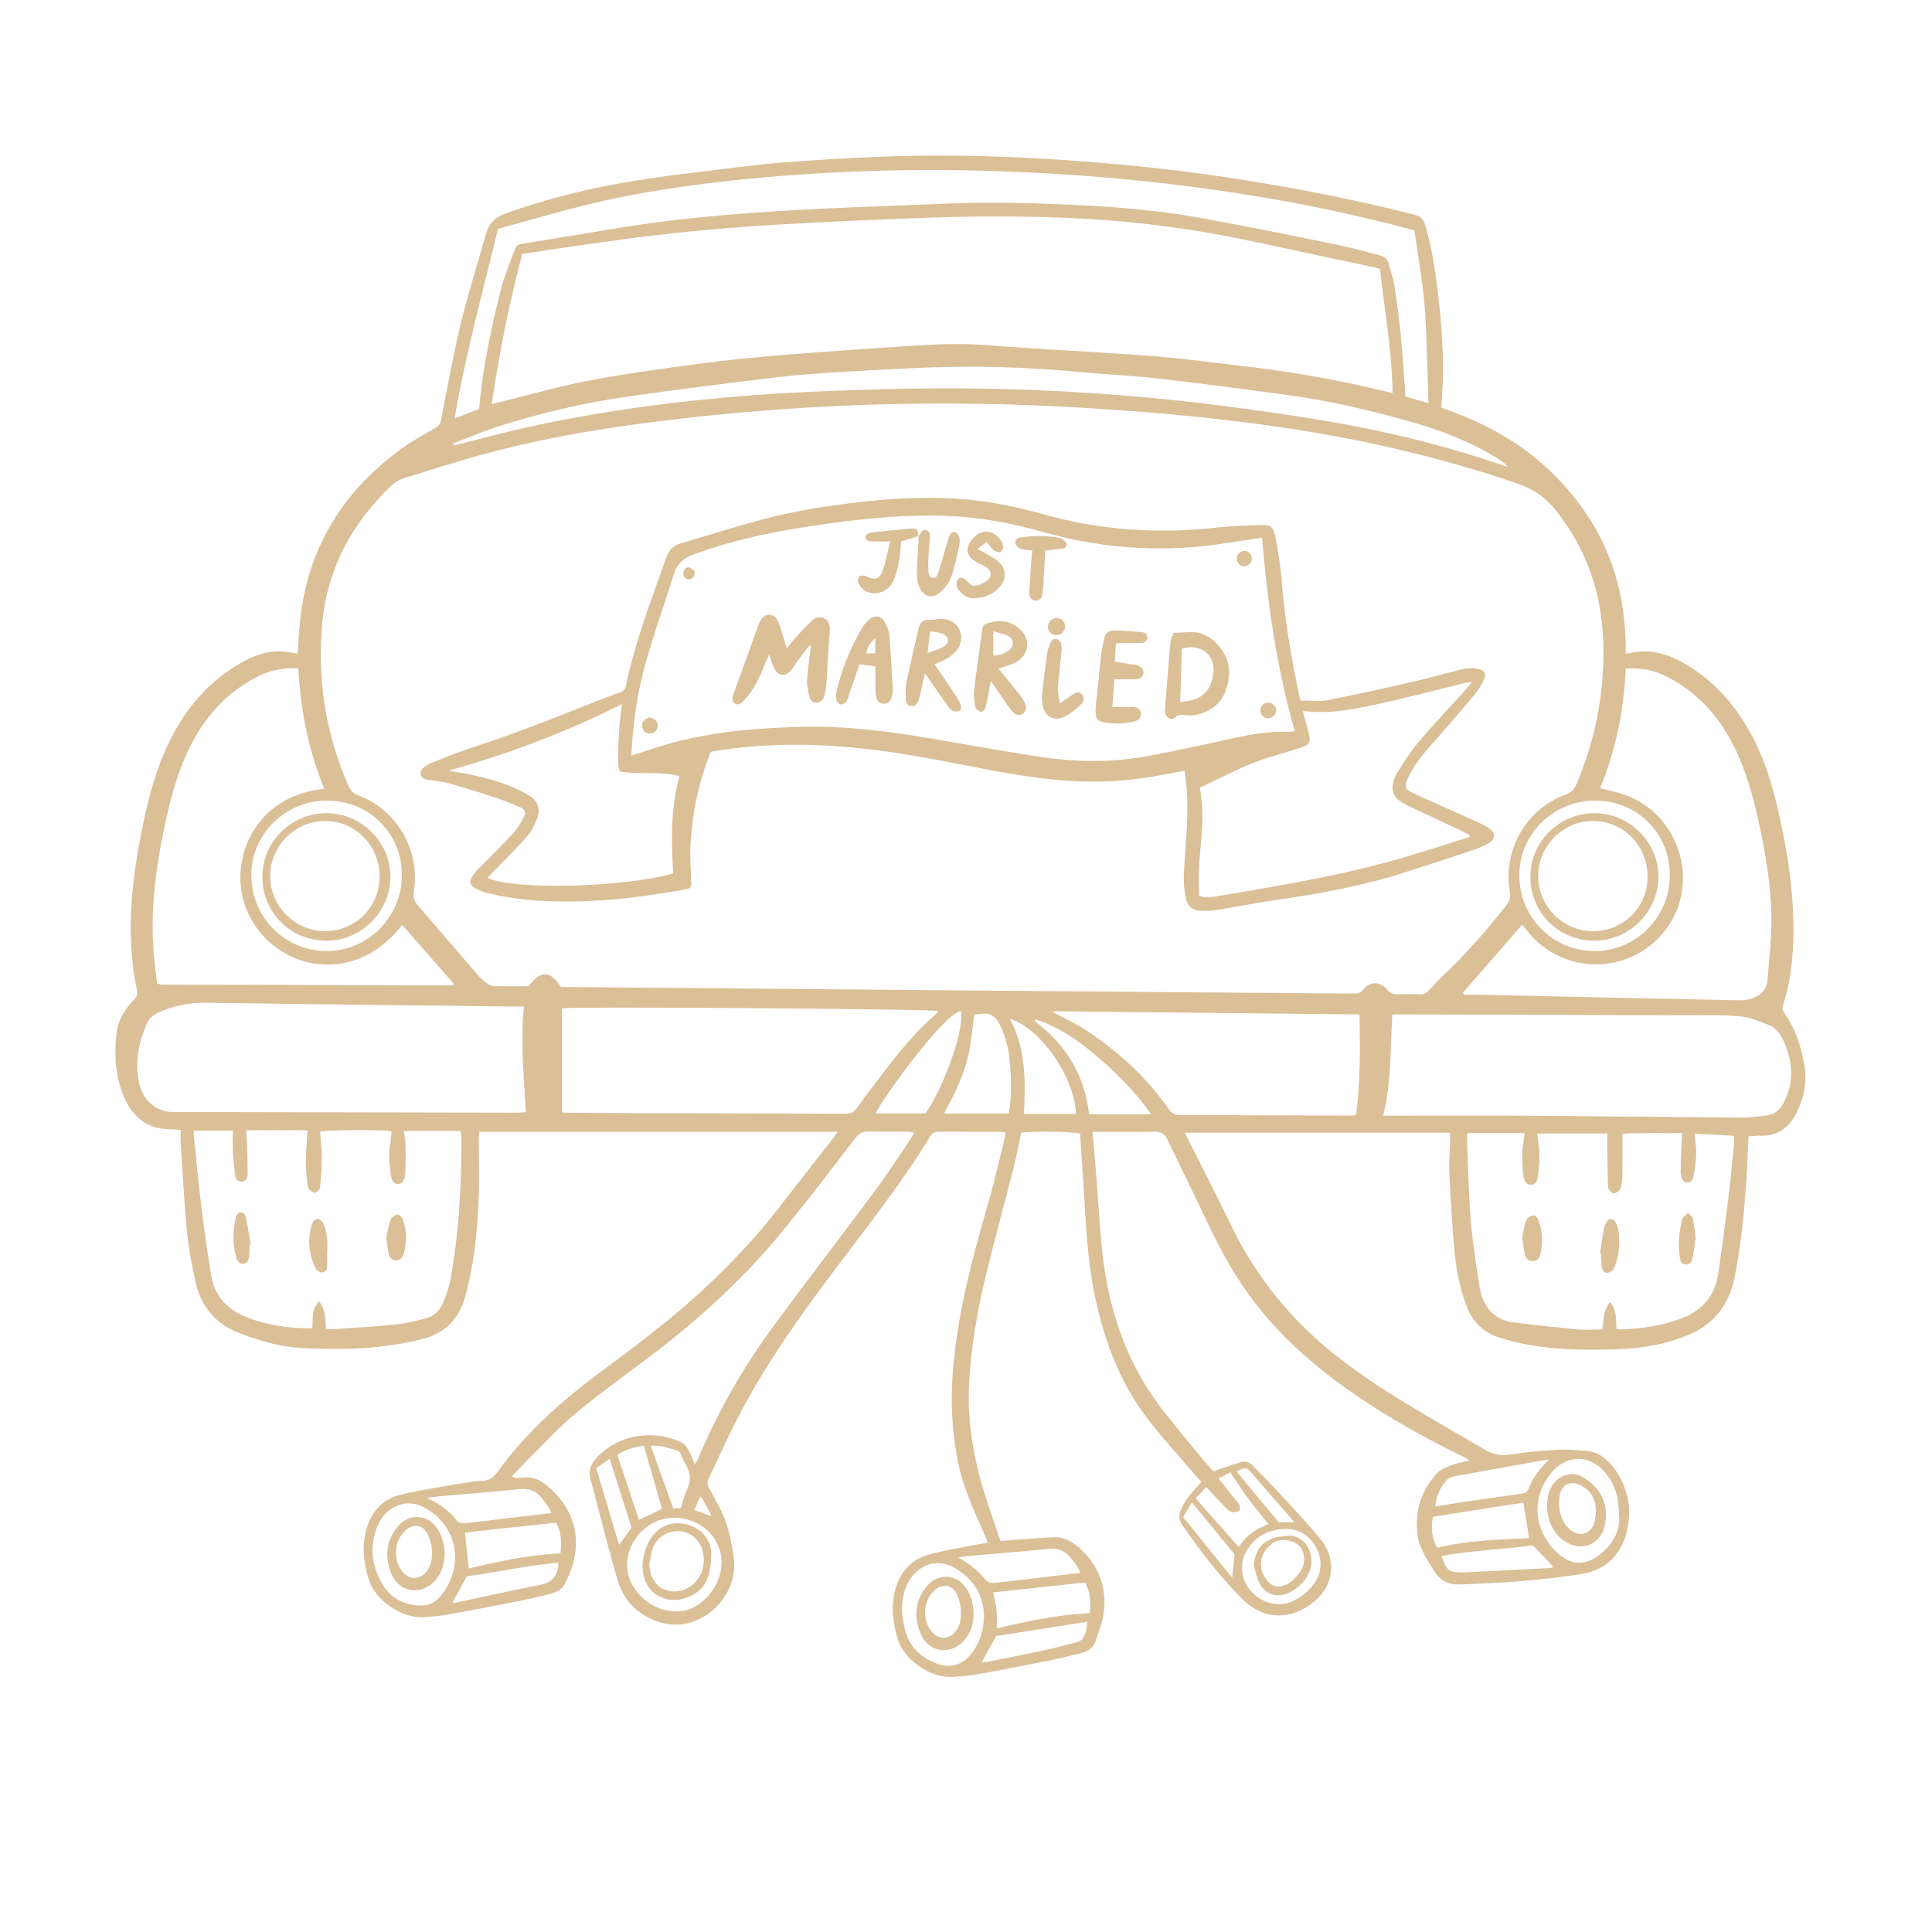 <svg xmlns="http://www.w3.org/2000/svg" xmlns:xlink="http://www.w3.org/1999/xlink" width="80" zoomAndPan="magnify" viewBox="0 0 60 60" height="80" preserveAspectRatio="xMidYMid meet" version="1.0"><defs><clipPath id="83469ffe97"><path d="M 3.582 4.832 L 56.07 4.832 L 56.07 52.078 L 3.582 52.078 Z M 3.582 4.832 " clip-rule="nonzero"/></clipPath></defs><g clip-path="url(#83469ffe97)"><path fill="#dbbf97" d="M 55.41 34.215 C 55.301 34.441 55.141 34.602 54.891 34.637 C 54.613 34.676 54.336 34.711 54.059 34.707 C 51.773 34.691 49.492 34.664 47.207 34.648 C 45.906 34.641 44.605 34.648 43.305 34.648 C 43.203 34.648 43.102 34.648 42.957 34.648 C 43.211 33.598 43.18 32.559 43.238 31.504 C 43.371 31.504 43.48 31.504 43.594 31.504 C 46.566 31.512 49.543 31.523 52.52 31.531 C 53.023 31.535 53.531 31.512 54.031 31.562 C 54.34 31.59 54.641 31.719 54.938 31.836 C 55.188 31.93 55.32 32.164 55.422 32.395 C 55.68 33 55.715 33.609 55.41 34.215 Z M 53.855 35.48 C 53.801 36.023 53.754 36.562 53.688 37.102 C 53.59 37.918 53.48 38.734 53.363 39.551 C 53.262 40.23 52.879 40.691 52.234 40.938 C 51.617 41.176 50.973 41.27 50.312 41.285 C 50.277 41.285 50.242 41.277 50.199 41.27 C 50.191 40.988 50.211 40.703 50.008 40.434 C 49.777 40.684 49.812 40.992 49.758 41.289 C 49.492 41.289 49.23 41.309 48.973 41.285 C 48.324 41.223 47.672 41.152 47.023 41.07 C 46.383 40.992 46.055 40.578 45.953 39.977 C 45.84 39.285 45.734 38.59 45.676 37.891 C 45.609 37.09 45.598 36.281 45.562 35.477 C 45.559 35.387 45.562 35.293 45.562 35.188 C 46.164 35.188 46.742 35.188 47.352 35.188 C 47.336 35.301 47.328 35.371 47.316 35.445 C 47.254 35.789 47.266 36.133 47.305 36.48 C 47.309 36.535 47.324 36.59 47.344 36.641 C 47.379 36.738 47.449 36.797 47.555 36.793 C 47.668 36.789 47.723 36.715 47.742 36.617 C 47.812 36.246 47.828 35.871 47.777 35.496 C 47.766 35.406 47.754 35.316 47.738 35.203 C 48.484 35.203 49.207 35.203 49.918 35.203 C 49.918 35.438 49.914 35.648 49.918 35.863 C 49.922 36.18 49.93 36.496 49.938 36.812 C 49.938 36.852 49.938 36.898 49.957 36.922 C 50 36.977 50.059 37.062 50.109 37.059 C 50.176 37.059 50.277 37.004 50.305 36.945 C 50.355 36.84 50.379 36.711 50.383 36.594 C 50.391 36.145 50.387 35.695 50.387 35.211 C 50.969 35.172 51.59 35.199 52.242 35.188 C 52.234 35.355 52.223 35.504 52.215 35.648 C 52.207 35.898 52.199 36.152 52.195 36.406 C 52.191 36.441 52.203 36.48 52.211 36.516 C 52.23 36.621 52.273 36.719 52.398 36.723 C 52.531 36.727 52.574 36.633 52.594 36.523 C 52.652 36.191 52.707 35.859 52.66 35.523 C 52.648 35.43 52.641 35.34 52.629 35.207 C 53.051 35.23 53.445 35.25 53.855 35.273 C 53.855 35.355 53.859 35.422 53.855 35.48 Z M 42.34 30.727 C 42.246 30.844 42.152 30.859 42.027 30.855 C 40.492 30.844 38.957 30.832 37.422 30.82 C 33.98 30.793 30.535 30.766 27.09 30.734 C 23.91 30.707 20.727 30.68 17.547 30.652 C 17.508 30.652 17.469 30.652 17.422 30.652 C 17.082 30.133 16.793 30.129 16.41 30.629 C 16.055 30.629 15.691 30.633 15.324 30.625 C 15.258 30.621 15.184 30.582 15.129 30.539 C 15.023 30.461 14.922 30.375 14.836 30.277 C 14.211 29.555 13.594 28.828 12.969 28.105 C 12.855 27.973 12.828 27.844 12.855 27.672 C 13.051 26.406 12.332 25.16 11.137 24.703 C 10.969 24.641 10.883 24.547 10.816 24.391 C 10.117 22.793 9.852 21.125 10.004 19.395 C 10.16 17.652 10.938 16.215 12.207 15.035 C 12.301 14.949 12.426 14.887 12.551 14.848 C 13.488 14.562 14.422 14.254 15.371 14.012 C 17.328 13.504 19.324 13.203 21.336 12.98 C 24.586 12.613 27.848 12.473 31.117 12.555 C 32.668 12.598 34.219 12.688 35.766 12.816 C 37.145 12.93 38.523 13.082 39.891 13.285 C 42.363 13.652 44.793 14.215 47.164 15.031 C 47.672 15.207 48.039 15.488 48.355 15.895 C 49.363 17.18 49.801 18.645 49.797 20.266 C 49.793 21.684 49.516 23.035 48.965 24.34 C 48.891 24.516 48.793 24.621 48.605 24.688 C 47.406 25.117 46.668 26.406 46.887 27.672 C 46.914 27.84 46.895 27.973 46.785 28.113 C 46.168 28.891 45.52 29.641 44.793 30.32 C 44.645 30.465 44.504 30.613 44.367 30.766 C 44.289 30.852 44.207 30.883 44.098 30.879 C 43.852 30.871 43.609 30.871 43.367 30.875 C 43.242 30.879 43.164 30.836 43.082 30.738 C 42.859 30.473 42.547 30.465 42.34 30.727 Z M 42.113 34.633 C 42.035 34.637 41.953 34.648 41.871 34.645 C 40.129 34.641 38.391 34.633 36.652 34.629 C 36.496 34.629 36.395 34.582 36.305 34.453 C 35.59 33.434 34.688 32.613 33.645 31.941 C 33.348 31.754 33.023 31.605 32.715 31.441 C 32.715 31.43 32.715 31.418 32.715 31.406 C 35.875 31.438 39.031 31.473 42.223 31.504 C 42.234 32.547 42.258 33.582 42.113 34.633 Z M 33.824 34.605 C 33.684 33.379 33.094 32.43 32.125 31.703 C 32.137 31.688 32.148 31.672 32.16 31.656 C 32.289 31.703 32.418 31.742 32.543 31.801 C 33.008 32.008 33.426 32.285 33.82 32.602 C 34.465 33.121 35.055 33.691 35.562 34.344 C 35.617 34.418 35.668 34.496 35.75 34.605 C 35.078 34.605 34.465 34.605 33.824 34.605 Z M 31.801 34.594 C 31.844 33.574 31.867 32.566 31.359 31.637 C 32.305 31.918 33.383 33.465 33.414 34.594 C 32.871 34.594 32.348 34.594 31.801 34.594 Z M 31.328 34.582 C 30.672 34.582 30.02 34.582 29.32 34.582 C 29.375 34.477 29.414 34.391 29.461 34.305 C 29.773 33.734 30.023 33.145 30.125 32.496 C 30.18 32.176 30.211 31.852 30.258 31.504 C 30.309 31.5 30.379 31.508 30.449 31.492 C 30.793 31.422 30.961 31.617 31.086 31.898 C 31.246 32.25 31.332 32.621 31.363 33.008 C 31.41 33.527 31.426 34.051 31.328 34.582 Z M 28.742 34.578 C 28.215 34.578 27.703 34.578 27.184 34.578 C 27.711 33.672 29.355 31.484 29.84 31.395 C 29.965 31.91 29.348 33.703 28.742 34.578 Z M 26.621 34.398 C 26.516 34.543 26.402 34.594 26.223 34.59 C 24.137 34.578 22.051 34.574 19.965 34.57 C 19.215 34.566 18.469 34.562 17.719 34.559 C 17.629 34.559 17.535 34.551 17.449 34.547 C 17.449 33.441 17.449 32.375 17.449 31.316 C 17.707 31.254 28.445 31.328 29.129 31.395 C 29.109 31.43 29.102 31.465 29.078 31.484 C 28.492 31.988 28 32.574 27.531 33.184 C 27.223 33.586 26.914 33.984 26.621 34.398 Z M 16.027 34.555 C 12.555 34.547 9.082 34.543 5.609 34.535 C 5.441 34.535 5.266 34.547 5.109 34.504 C 4.57 34.348 4.344 33.926 4.281 33.414 C 4.211 32.844 4.328 32.297 4.57 31.773 C 4.641 31.629 4.742 31.535 4.883 31.465 C 5.371 31.23 5.891 31.133 6.434 31.141 C 8.219 31.168 10.008 31.188 11.793 31.211 C 13.18 31.227 14.566 31.242 15.949 31.258 C 16.051 31.258 16.152 31.258 16.27 31.258 C 16.16 32.383 16.273 33.445 16.332 34.539 C 16.223 34.543 16.125 34.555 16.027 34.555 Z M 13.98 39.781 C 13.934 40.02 13.848 40.25 13.754 40.473 C 13.656 40.707 13.473 40.875 13.223 40.941 C 12.91 41.023 12.59 41.102 12.266 41.137 C 11.633 41.203 11 41.234 10.367 41.277 C 10.293 41.281 10.219 41.27 10.125 41.266 C 10.105 40.957 10.113 40.672 9.91 40.418 C 9.664 40.656 9.723 40.957 9.699 41.258 C 9.477 41.25 9.262 41.246 9.051 41.227 C 8.555 41.176 8.07 41.078 7.609 40.887 C 7.039 40.652 6.668 40.238 6.562 39.629 C 6.438 38.891 6.336 38.148 6.246 37.406 C 6.156 36.684 6.09 35.957 6.016 35.23 C 6.012 35.195 6.016 35.16 6.016 35.113 C 6.434 35.113 6.84 35.113 7.23 35.113 C 7.23 35.352 7.223 35.574 7.234 35.797 C 7.246 36.02 7.273 36.242 7.297 36.465 C 7.312 36.586 7.352 36.691 7.496 36.695 C 7.613 36.699 7.691 36.609 7.691 36.434 C 7.691 36.078 7.676 35.723 7.664 35.367 C 7.66 35.293 7.648 35.219 7.637 35.105 C 8.281 35.094 8.906 35.098 9.551 35.102 C 9.531 35.457 9.5 35.781 9.496 36.105 C 9.496 36.328 9.523 36.555 9.547 36.777 C 9.551 36.832 9.566 36.895 9.602 36.934 C 9.648 36.98 9.73 37.051 9.777 37.039 C 9.84 37.023 9.93 36.941 9.938 36.883 C 9.969 36.586 9.992 36.285 9.992 35.988 C 9.992 35.707 9.961 35.426 9.941 35.148 C 10.133 35.09 11.734 35.074 12.16 35.129 C 12.148 35.254 12.145 35.383 12.121 35.508 C 12.055 35.824 12.098 36.141 12.133 36.457 C 12.156 36.668 12.23 36.77 12.348 36.773 C 12.469 36.777 12.57 36.68 12.582 36.477 C 12.602 36.16 12.598 35.844 12.594 35.527 C 12.59 35.398 12.562 35.27 12.543 35.121 C 13.129 35.121 13.707 35.121 14.301 35.121 C 14.309 35.176 14.328 35.23 14.328 35.281 C 14.336 36.789 14.258 38.297 13.98 39.781 Z M 10.223 24.863 C 11.508 24.895 12.504 25.93 12.477 27.207 C 12.488 28.406 11.469 29.586 10.043 29.535 C 8.781 29.484 7.777 28.422 7.805 27.125 C 7.836 25.848 8.922 24.828 10.223 24.863 Z M 5.07 25.863 C 5.215 25.137 5.391 24.418 5.664 23.727 C 6.062 22.719 6.652 21.859 7.574 21.258 C 8.02 20.965 8.496 20.758 9.039 20.754 C 9.105 20.754 9.168 20.754 9.266 20.754 C 9.332 22.043 9.574 23.285 10.07 24.496 C 8.402 24.672 7.617 25.832 7.484 26.934 C 7.352 28.012 7.902 29.141 9 29.684 C 9.91 30.133 11.379 30.16 12.488 28.723 C 13.023 29.332 13.559 29.941 14.09 30.547 C 14.082 30.57 14.078 30.578 14.074 30.586 C 14.066 30.594 14.059 30.602 14.055 30.602 C 11.051 30.594 8.047 30.586 5.043 30.578 C 4.996 30.578 4.949 30.562 4.879 30.551 C 4.84 30.215 4.797 29.883 4.77 29.547 C 4.672 28.305 4.824 27.078 5.07 25.863 Z M 15.371 13.277 C 16.727 12.84 18.109 12.512 19.52 12.312 C 21.055 12.094 22.598 11.898 24.137 11.715 C 24.871 11.629 25.609 11.582 26.348 11.539 C 27.414 11.477 28.48 11.414 29.547 11.395 C 30.91 11.371 32.277 11.43 33.641 11.562 C 34.422 11.637 35.207 11.664 35.988 11.758 C 37.355 11.914 38.719 12.094 40.082 12.281 C 41.285 12.449 42.473 12.723 43.645 13.051 C 44.684 13.34 45.691 13.707 46.605 14.301 C 46.68 14.352 46.758 14.402 46.812 14.496 C 46.648 14.441 46.484 14.387 46.316 14.332 C 44.379 13.688 42.387 13.25 40.367 12.941 C 38.938 12.723 37.496 12.527 36.055 12.387 C 33.203 12.105 30.34 12.008 27.473 12.086 C 26.117 12.125 24.758 12.172 23.406 12.273 C 21.035 12.449 18.68 12.762 16.355 13.273 C 15.652 13.43 14.957 13.621 14.258 13.793 C 14.199 13.809 14.141 13.816 14.082 13.828 C 14.078 13.809 14.07 13.793 14.066 13.773 C 14.5 13.609 14.93 13.422 15.371 13.277 Z M 43.246 12.207 C 42.887 12.121 42.543 12.043 42.199 11.965 C 40.965 11.691 39.719 11.496 38.465 11.352 C 37.621 11.254 36.777 11.141 35.926 11.07 C 34.836 10.98 33.742 10.926 32.652 10.855 C 32.008 10.812 31.363 10.777 30.719 10.723 C 29.84 10.652 28.961 10.691 28.082 10.754 C 26.812 10.844 25.543 10.922 24.277 11.027 C 23.371 11.102 22.469 11.195 21.57 11.316 C 20.484 11.461 19.398 11.609 18.328 11.812 C 17.418 11.984 16.527 12.238 15.629 12.461 C 15.52 12.484 15.414 12.516 15.27 12.559 C 15.504 10.961 15.816 9.414 16.219 7.887 C 16.883 7.785 17.531 7.684 18.176 7.594 C 19.121 7.465 20.066 7.328 21.016 7.23 C 22.047 7.125 23.082 7.039 24.121 6.977 C 25.68 6.887 27.238 6.816 28.801 6.762 C 30.41 6.703 32.02 6.707 33.629 6.789 C 35.406 6.883 37.164 7.125 38.906 7.496 C 40.129 7.762 41.355 8.02 42.582 8.281 C 42.664 8.301 42.742 8.32 42.855 8.352 C 42.996 9.637 43.234 10.895 43.246 12.207 Z M 15.465 7.109 C 16.371 6.859 17.285 6.59 18.211 6.363 C 19.527 6.035 20.871 5.828 22.219 5.664 C 23.797 5.477 25.383 5.367 26.973 5.312 C 28.613 5.258 30.25 5.273 31.887 5.352 C 34.121 5.453 36.344 5.676 38.555 6.02 C 40.285 6.289 41.996 6.645 43.688 7.09 C 43.762 7.109 43.832 7.133 43.926 7.16 C 44.055 8.047 44.215 8.93 44.266 9.824 C 44.316 10.711 44.332 11.594 44.363 12.523 C 44.082 12.441 43.844 12.371 43.648 12.312 C 43.602 11.66 43.562 11.043 43.504 10.434 C 43.453 9.91 43.387 9.391 43.305 8.871 C 43.27 8.641 43.184 8.422 43.129 8.195 C 43.09 8.039 42.988 7.961 42.84 7.926 C 42.402 7.816 41.973 7.691 41.531 7.602 C 40.133 7.316 38.73 7.031 37.32 6.773 C 36.133 6.559 34.93 6.445 33.727 6.383 C 32.172 6.301 30.621 6.262 29.066 6.336 C 27.598 6.402 26.129 6.441 24.664 6.527 C 22.859 6.633 21.059 6.777 19.273 7.07 C 18.242 7.238 17.211 7.414 16.176 7.578 C 16.062 7.598 16.016 7.668 15.984 7.754 C 15.836 8.16 15.668 8.559 15.562 8.973 C 15.254 10.188 14.988 11.414 14.879 12.699 C 14.629 12.797 14.383 12.895 14.117 12.996 C 14.457 11.008 14.988 9.082 15.465 7.109 Z M 47.184 27.129 C 47.211 25.852 48.297 24.832 49.594 24.863 C 50.883 24.891 51.883 25.926 51.855 27.203 C 51.867 28.406 50.848 29.586 49.426 29.535 C 48.164 29.488 47.156 28.426 47.184 27.129 Z M 50.488 20.762 C 50.887 20.742 51.262 20.785 51.617 20.945 C 52.516 21.355 53.188 22.016 53.68 22.863 C 54.109 23.609 54.363 24.422 54.555 25.254 C 54.816 26.391 55.023 27.535 55.012 28.703 C 55.008 29.281 54.934 29.859 54.891 30.438 C 54.867 30.75 54.668 30.922 54.391 31.012 C 54.277 31.047 54.152 31.07 54.035 31.066 C 51.379 31.012 48.719 30.953 46.062 30.895 C 45.867 30.891 45.672 30.895 45.477 30.895 C 45.461 30.871 45.445 30.848 45.434 30.828 C 46.039 30.133 46.645 29.438 47.27 28.719 C 47.336 28.801 47.398 28.875 47.461 28.949 C 48.625 30.367 50.805 30.262 51.824 28.738 C 52.781 27.309 52.117 25.289 50.488 24.695 C 50.246 24.605 49.988 24.555 49.695 24.477 C 50.172 23.301 50.434 22.066 50.488 20.762 Z M 47.082 45.504 C 47.34 45.461 47.598 45.41 47.855 45.363 C 47.934 45.348 48.016 45.34 48.098 45.332 C 47.82 45.613 47.598 45.898 47.465 46.246 C 47.41 46.383 47.301 46.383 47.191 46.398 C 46.648 46.477 46.102 46.547 45.559 46.629 C 45.238 46.676 44.918 46.73 44.574 46.785 C 44.598 46.457 44.734 46.188 44.938 45.957 C 45 45.891 45.117 45.859 45.211 45.84 C 45.836 45.723 46.461 45.617 47.082 45.504 Z M 49.93 45.836 C 50.18 46.195 50.262 46.461 50.281 47.043 C 50.328 47.5 50.117 47.926 49.715 48.254 C 49.289 48.598 48.859 48.645 48.422 48.277 C 47.801 47.758 47.418 46.73 48.137 45.789 C 48.645 45.129 49.453 45.152 49.93 45.836 Z M 48.145 48.695 C 47.25 48.742 46.352 48.789 45.457 48.832 C 45.445 48.832 45.438 48.832 45.426 48.832 C 44.996 48.832 44.922 48.777 44.766 48.324 C 45.715 48.145 46.68 48.121 47.605 47.992 C 47.824 48.223 48.027 48.434 48.242 48.66 C 48.207 48.672 48.176 48.695 48.145 48.695 Z M 44.629 48.066 C 44.457 47.754 44.438 47.434 44.504 47.105 C 45.453 46.957 46.391 46.809 47.309 46.664 C 47.367 47.02 47.426 47.383 47.488 47.77 C 46.543 47.812 45.582 47.836 44.629 48.066 Z M 38.012 46.77 C 38.078 46.836 38.145 46.914 38.227 46.945 C 38.289 46.973 38.395 46.965 38.453 46.93 C 38.531 46.879 38.523 46.777 38.469 46.703 C 38.398 46.602 38.32 46.512 38.242 46.414 C 38.113 46.258 37.988 46.098 37.844 45.914 C 37.98 45.844 38.094 45.789 38.211 45.727 C 38.406 46.02 38.582 46.293 38.777 46.559 C 38.969 46.82 39.18 47.066 39.395 47.336 C 38.996 47.477 38.691 47.695 38.473 48.047 C 38.016 47.531 37.582 47.043 37.133 46.531 C 37.234 46.422 37.34 46.312 37.461 46.184 C 37.656 46.391 37.832 46.582 38.012 46.77 Z M 38.891 45.77 C 39.25 46.188 39.617 46.602 39.98 47.016 C 40.043 47.086 40.094 47.156 40.188 47.273 C 39.996 47.273 39.863 47.273 39.711 47.273 C 39.285 46.762 38.844 46.23 38.398 45.695 C 38.707 45.555 38.711 45.562 38.891 45.77 Z M 40.852 49.117 C 40.68 49.387 40.449 49.582 40.164 49.719 C 39.398 50.082 38.516 49.383 38.578 48.68 C 38.555 48.449 38.648 48.25 38.777 48.062 C 39.07 47.637 39.508 47.477 39.992 47.484 C 40.723 47.492 41.301 48.422 40.852 49.117 Z M 38.266 49 C 37.734 48.34 37.242 47.734 36.742 47.113 C 36.832 46.965 36.918 46.824 37.016 46.66 C 37.469 47.211 37.906 47.742 38.34 48.27 C 38.32 48.484 38.297 48.711 38.266 49 Z M 32.566 48.102 C 32.836 48.074 33.039 48.137 33.215 48.34 C 33.352 48.492 33.473 48.652 33.551 48.848 C 32.969 48.914 32.402 48.98 31.84 49.051 C 31.516 49.086 31.191 49.129 30.867 49.16 C 30.793 49.164 30.684 49.152 30.641 49.102 C 30.398 48.801 30.109 48.559 29.758 48.367 C 29.855 48.352 29.957 48.336 30.055 48.324 C 30.895 48.25 31.73 48.188 32.566 48.102 Z M 33.703 49.145 C 33.848 49.43 33.895 49.742 33.84 50.102 C 32.871 50.141 31.926 50.34 30.953 50.574 C 30.953 50.375 30.969 50.195 30.949 50.016 C 30.93 49.832 30.883 49.648 30.844 49.453 C 31.781 49.352 32.723 49.25 33.703 49.145 Z M 33.633 50.875 C 33.594 50.945 33.488 50.988 33.402 51.012 C 33.031 51.109 32.66 51.203 32.289 51.281 C 31.75 51.398 31.207 51.5 30.668 51.609 C 30.605 51.621 30.543 51.625 30.48 51.633 C 30.629 51.359 30.773 51.098 30.934 50.809 C 31.844 50.668 32.789 50.52 33.762 50.367 C 33.773 50.578 33.715 50.734 33.633 50.875 Z M 30.191 51.324 C 29.895 51.707 29.535 51.832 29.078 51.656 C 28.598 51.473 28.254 51.156 28.113 50.641 C 27.988 50.176 27.957 49.719 28.148 49.262 C 28.27 48.977 28.457 48.754 28.746 48.625 C 29.09 48.477 29.422 48.547 29.711 48.73 C 30.242 49.066 30.547 49.551 30.562 50.184 C 30.547 50.609 30.449 50.988 30.191 51.324 Z M 22.082 47.035 C 22.074 47.051 22.066 47.062 22.059 47.078 C 21.895 47.016 21.73 46.953 21.559 46.891 C 21.598 46.805 21.633 46.73 21.668 46.656 C 21.691 46.605 21.719 46.559 21.766 46.473 C 21.883 46.68 21.984 46.855 22.082 47.035 Z M 22.41 48.516 C 22.41 49.309 21.715 50.07 20.992 50.047 C 20.094 50.02 19.461 49.273 19.473 48.578 C 19.484 47.906 20.047 47.133 20.961 47.137 C 21.758 47.141 22.41 47.762 22.41 48.516 Z M 18.516 45.594 C 18.648 45.504 18.789 45.406 18.934 45.301 C 19.164 46.02 19.383 46.711 19.613 47.441 C 19.5 47.602 19.371 47.781 19.227 47.98 C 18.988 47.18 18.758 46.402 18.516 45.594 Z M 19.996 44.898 C 20.184 45.547 20.367 46.195 20.559 46.859 C 20.324 46.973 20.086 47.086 19.844 47.203 C 19.621 46.531 19.398 45.859 19.172 45.184 C 19.414 45.02 19.68 44.941 19.996 44.898 Z M 21.047 45.055 C 21.078 45.062 21.105 45.098 21.125 45.125 C 21.145 45.156 21.156 45.191 21.168 45.227 C 21.262 45.441 21.418 45.652 21.426 45.867 C 21.438 46.086 21.305 46.309 21.234 46.531 C 21.203 46.629 21.176 46.727 21.141 46.84 C 21.055 46.84 20.965 46.84 20.906 46.84 C 20.672 46.188 20.441 45.551 20.211 44.902 C 20.52 44.867 20.781 44.98 21.047 45.055 Z M 16.129 46.246 C 16.391 46.223 16.598 46.27 16.781 46.473 C 16.918 46.629 17.035 46.789 17.125 46.988 C 16.293 47.086 15.496 47.184 14.699 47.277 C 14.59 47.289 14.477 47.309 14.367 47.309 C 14.309 47.305 14.234 47.277 14.199 47.238 C 13.965 46.93 13.664 46.699 13.25 46.52 C 13.426 46.496 13.535 46.477 13.645 46.469 C 14.473 46.395 15.301 46.332 16.129 46.246 Z M 17.27 47.289 C 17.426 47.566 17.449 47.887 17.406 48.242 C 16.43 48.285 15.48 48.492 14.555 48.711 C 14.516 48.328 14.48 47.969 14.441 47.594 C 15.355 47.492 16.305 47.391 17.27 47.289 Z M 17.34 48.602 C 17.312 48.965 17.125 49.156 16.754 49.227 C 15.883 49.391 15.02 49.59 14.152 49.773 C 14.125 49.777 14.098 49.773 14.051 49.773 C 14.199 49.5 14.344 49.238 14.496 48.953 C 15.422 48.836 16.359 48.609 17.336 48.535 C 17.34 48.582 17.34 48.594 17.34 48.602 Z M 13.605 49.648 C 13.449 49.805 13.266 49.871 13.043 49.863 C 12.52 49.844 12.098 49.605 11.848 49.152 C 11.539 48.602 11.469 48.004 11.723 47.395 C 11.836 47.125 12.012 46.918 12.277 46.789 C 12.637 46.613 12.984 46.684 13.293 46.883 C 14.375 47.578 14.336 48.895 13.605 49.648 Z M 56.027 33.031 C 55.922 32.48 55.762 31.941 55.422 31.477 C 55.367 31.398 55.34 31.328 55.375 31.219 C 55.656 30.332 55.719 29.418 55.691 28.496 C 55.66 27.426 55.492 26.371 55.258 25.328 C 55.062 24.438 54.805 23.566 54.363 22.766 C 53.852 21.832 53.16 21.074 52.223 20.555 C 51.711 20.273 51.18 20.145 50.602 20.289 C 50.574 20.297 50.547 20.289 50.488 20.285 C 50.488 20.133 50.492 19.984 50.484 19.836 C 50.48 19.688 50.465 19.539 50.453 19.391 C 50.293 17.457 49.457 15.855 48.055 14.547 C 47.18 13.73 46.148 13.168 45.027 12.758 C 44.934 12.727 44.84 12.688 44.762 12.656 C 44.777 12.293 44.809 11.957 44.812 11.621 C 44.82 10.73 44.75 9.844 44.641 8.961 C 44.555 8.273 44.445 7.59 44.242 6.926 C 44.219 6.848 44.145 6.773 44.074 6.723 C 44.008 6.68 43.918 6.668 43.836 6.645 C 42.266 6.25 40.68 5.926 39.086 5.664 C 37.293 5.363 35.492 5.152 33.68 5.016 C 31.578 4.855 29.473 4.781 27.367 4.867 C 26.328 4.91 25.293 4.969 24.258 5.051 C 23.398 5.121 22.547 5.242 21.691 5.344 C 20.371 5.5 19.059 5.684 17.766 6.008 C 17.051 6.191 16.34 6.391 15.648 6.652 C 15.344 6.77 15.18 6.961 15.094 7.258 C 14.836 8.188 14.539 9.105 14.312 10.043 C 14.07 11.043 13.891 12.055 13.695 13.066 C 13.672 13.191 13.605 13.234 13.516 13.289 C 13.184 13.484 12.844 13.668 12.531 13.891 C 10.656 15.23 9.539 17.023 9.312 19.344 C 9.281 19.656 9.266 19.973 9.246 20.301 C 9.121 20.281 9.012 20.262 8.898 20.246 C 8.371 20.172 7.902 20.344 7.457 20.602 C 6.477 21.168 5.777 21.992 5.277 22.996 C 4.871 23.809 4.637 24.676 4.453 25.555 C 4.09 27.273 3.887 28.996 4.25 30.742 C 4.277 30.875 4.242 30.969 4.148 31.066 C 3.863 31.352 3.664 31.691 3.617 32.098 C 3.543 32.766 3.582 33.438 3.848 34.059 C 4.102 34.664 4.551 35.07 5.266 35.07 C 5.375 35.07 5.484 35.086 5.613 35.098 C 5.613 35.238 5.605 35.367 5.613 35.496 C 5.672 36.395 5.715 37.293 5.801 38.188 C 5.852 38.723 5.949 39.262 6.066 39.793 C 6.223 40.508 6.633 41.059 7.316 41.352 C 7.695 41.512 8.09 41.633 8.488 41.734 C 9.09 41.883 9.711 41.883 10.328 41.891 C 11.277 41.902 12.215 41.816 13.137 41.578 C 13.828 41.398 14.246 40.965 14.441 40.285 C 14.727 39.277 14.824 38.242 14.867 37.203 C 14.895 36.594 14.871 35.984 14.871 35.375 C 14.871 35.297 14.883 35.215 14.887 35.148 C 18.598 35.148 22.285 35.148 26.02 35.148 C 25.949 35.246 25.914 35.301 25.875 35.348 C 25.234 36.168 24.598 36.988 23.953 37.805 C 23.371 38.531 22.73 39.199 22.062 39.84 C 21.023 40.836 19.879 41.699 18.727 42.551 C 17.578 43.402 16.504 44.324 15.633 45.469 C 15.508 45.633 15.395 45.836 15.227 45.926 C 15.059 46.016 14.828 45.984 14.625 46.02 C 13.906 46.141 13.184 46.25 12.473 46.41 C 11.914 46.535 11.555 46.902 11.387 47.469 C 11.223 48.008 11.297 48.52 11.449 49.039 C 11.625 49.664 12.457 50.273 13.16 50.223 C 13.414 50.203 13.668 50.188 13.914 50.141 C 14.66 50.008 15.402 49.863 16.145 49.715 C 16.484 49.645 16.824 49.574 17.152 49.477 C 17.289 49.438 17.453 49.352 17.516 49.238 C 17.766 48.77 17.926 48.266 17.879 47.73 C 17.816 47.035 17.449 46.5 16.914 46.078 C 16.715 45.926 16.48 45.863 16.227 45.887 C 16.121 45.898 16.012 45.922 15.895 45.852 C 16.102 45.637 16.293 45.43 16.492 45.234 C 16.961 44.773 17.402 44.285 17.906 43.871 C 18.699 43.215 19.539 42.617 20.359 41.992 C 21.82 40.871 23.168 39.625 24.332 38.199 C 25.098 37.262 25.832 36.301 26.566 35.34 C 26.684 35.188 26.805 35.133 26.988 35.141 C 27.391 35.148 27.793 35.141 28.195 35.145 C 28.254 35.145 28.312 35.16 28.395 35.176 C 28.328 35.281 28.289 35.363 28.234 35.441 C 27.883 35.957 27.543 36.488 27.168 36.988 C 26.105 38.418 25.016 39.828 23.965 41.262 C 23.039 42.527 22.27 43.887 21.664 45.34 C 21.648 45.375 21.621 45.402 21.574 45.473 C 21.504 45.305 21.457 45.172 21.391 45.055 C 21.336 44.961 21.27 44.848 21.18 44.805 C 20.363 44.395 19.219 44.504 18.508 45.297 C 18.332 45.492 18.266 45.699 18.344 45.965 C 18.504 46.531 18.641 47.105 18.793 47.676 C 18.922 48.152 19.051 48.633 19.191 49.105 C 19.488 50.117 20.527 50.562 21.254 50.434 C 22.207 50.262 22.93 49.312 22.785 48.355 C 22.703 47.805 22.594 47.246 22.309 46.75 C 22.211 46.578 22.129 46.398 22.027 46.23 C 21.961 46.113 21.957 46.012 22.02 45.891 C 22.215 45.488 22.402 45.078 22.594 44.672 C 23.402 42.961 24.457 41.402 25.582 39.891 C 26.711 38.371 27.906 36.898 28.895 35.281 C 28.965 35.168 29.051 35.145 29.172 35.145 C 29.789 35.148 30.41 35.148 31.027 35.148 C 31.09 35.148 31.152 35.16 31.23 35.168 C 31.219 35.242 31.211 35.309 31.195 35.371 C 31.047 35.969 30.914 36.574 30.746 37.168 C 30.273 38.805 29.816 40.445 29.633 42.148 C 29.504 43.316 29.535 44.465 29.797 45.609 C 29.961 46.328 30.289 46.984 30.574 47.656 C 30.609 47.734 30.641 47.816 30.68 47.914 C 30.52 47.941 30.391 47.953 30.262 47.98 C 29.805 48.07 29.34 48.148 28.891 48.266 C 28.332 48.41 27.973 48.773 27.812 49.34 C 27.656 49.875 27.727 50.391 27.883 50.91 C 28.062 51.516 28.879 52.125 29.578 52.078 C 29.84 52.059 30.102 52.043 30.359 51.996 C 31.098 51.863 31.828 51.719 32.562 51.574 C 32.91 51.504 33.258 51.418 33.602 51.332 C 33.812 51.277 33.969 51.152 34.035 50.934 C 34.09 50.746 34.168 50.562 34.219 50.375 C 34.469 49.434 34.137 48.508 33.355 47.941 C 33.16 47.801 32.945 47.727 32.699 47.742 C 32.371 47.762 32.047 47.781 31.719 47.805 C 31.504 47.816 31.293 47.84 31.074 47.863 C 30.91 47.375 30.738 46.898 30.586 46.418 C 30.242 45.309 30.039 44.184 30.094 43.016 C 30.152 41.812 30.363 40.633 30.652 39.469 C 30.918 38.387 31.211 37.312 31.488 36.234 C 31.578 35.883 31.641 35.523 31.715 35.176 C 32.082 35.121 33.32 35.141 33.543 35.207 C 33.598 36.027 33.652 36.859 33.703 37.691 C 33.758 38.609 33.836 39.523 34.039 40.422 C 34.328 41.703 34.789 42.922 35.578 43.98 C 36.051 44.617 36.602 45.199 37.117 45.805 C 37.18 45.879 37.246 45.953 37.309 46.02 C 37.055 46.312 36.797 46.559 36.668 46.902 C 36.605 47.062 36.609 47.195 36.711 47.348 C 37.266 48.164 37.871 48.938 38.562 49.641 C 39.289 50.379 40.152 50.277 40.809 49.742 C 41.492 49.18 41.465 48.359 41.02 47.812 C 40.629 47.336 40.203 46.883 39.785 46.43 C 39.504 46.117 39.199 45.824 38.914 45.52 C 38.801 45.398 38.672 45.367 38.531 45.41 C 38.25 45.496 37.973 45.598 37.676 45.695 C 37.434 45.41 37.168 45.105 36.918 44.793 C 36.52 44.297 36.098 43.816 35.746 43.285 C 34.801 41.875 34.359 40.289 34.203 38.613 C 34.141 37.934 34.102 37.25 34.051 36.57 C 34.016 36.113 33.973 35.656 33.93 35.152 C 34.043 35.152 34.137 35.152 34.227 35.152 C 34.762 35.148 35.293 35.16 35.828 35.145 C 36.047 35.137 36.172 35.207 36.262 35.402 C 36.66 36.238 37.074 37.07 37.469 37.906 C 37.832 38.672 38.223 39.414 38.711 40.105 C 39.543 41.285 40.59 42.242 41.75 43.078 C 42.91 43.91 44.145 44.609 45.43 45.23 C 45.492 45.258 45.543 45.301 45.641 45.359 C 45.426 45.41 45.258 45.434 45.105 45.492 C 44.934 45.559 44.742 45.629 44.625 45.754 C 44.141 46.289 43.93 46.926 44.02 47.645 C 44.07 48.074 44.312 48.426 44.535 48.785 C 44.73 49.105 45.004 49.227 45.359 49.203 C 45.406 49.199 45.453 49.203 45.5 49.199 C 46.07 49.172 46.641 49.156 47.207 49.105 C 47.859 49.047 48.512 48.984 49.156 48.875 C 49.887 48.75 50.348 48.262 50.52 47.574 C 50.695 46.867 50.562 46.172 50.109 45.574 C 49.895 45.297 49.617 45.078 49.246 45.055 C 48.93 45.031 48.613 45.008 48.297 45.027 C 47.82 45.055 47.348 45.105 46.875 45.176 C 46.617 45.215 46.395 45.176 46.176 45.051 C 46.113 45.012 46.043 44.984 45.98 44.945 C 45.074 44.414 44.164 43.895 43.273 43.344 C 42.719 43 42.18 42.625 41.656 42.227 C 40.18 41.102 39.027 39.707 38.219 38.027 C 37.785 37.125 37.324 36.234 36.875 35.34 C 36.848 35.285 36.828 35.23 36.805 35.176 C 39.555 35.176 42.281 35.176 45.023 35.176 C 45.031 35.258 45.039 35.312 45.035 35.363 C 45.027 35.73 44.996 36.098 45.012 36.461 C 45.055 37.293 45.098 38.125 45.18 38.953 C 45.238 39.512 45.352 40.066 45.559 40.594 C 45.742 41.055 46.066 41.375 46.539 41.531 C 46.797 41.617 47.062 41.68 47.324 41.734 C 48.285 41.934 49.262 41.93 50.234 41.902 C 50.977 41.879 51.703 41.754 52.398 41.473 C 53.223 41.137 53.699 40.531 53.871 39.664 C 54.09 38.578 54.184 37.48 54.25 36.375 C 54.27 36.023 54.281 35.668 54.301 35.293 C 54.43 35.285 54.539 35.266 54.648 35.27 C 55.168 35.297 55.531 35.047 55.766 34.609 C 56.027 34.121 56.137 33.586 56.027 33.031 " fill-opacity="1" fill-rule="nonzero"/></g><path fill="#dbbf97" d="M 37.82 27.828 C 37.641 27.859 37.453 27.914 37.234 27.812 C 37.234 27.543 37.227 27.266 37.238 26.988 C 37.25 26.699 37.273 26.41 37.301 26.121 C 37.352 25.566 37.367 25.016 37.262 24.465 C 38.047 24.09 38.793 23.688 39.617 23.457 C 39.887 23.383 40.152 23.293 40.422 23.211 C 40.648 23.137 40.707 23.055 40.656 22.816 C 40.609 22.617 40.547 22.418 40.492 22.219 C 40.48 22.18 40.477 22.133 40.469 22.078 C 41.289 22.188 42.066 22.023 42.84 21.855 C 43.633 21.68 44.422 21.477 45.211 21.281 C 45.371 21.242 45.527 21.188 45.715 21.18 C 45.633 21.277 45.555 21.379 45.469 21.473 C 44.984 22.008 44.488 22.531 44.023 23.082 C 43.781 23.363 43.594 23.691 43.387 24.004 C 43.336 24.078 43.305 24.172 43.277 24.262 C 43.195 24.539 43.277 24.762 43.527 24.91 C 43.66 24.992 43.809 25.059 43.949 25.129 C 44.441 25.359 44.934 25.586 45.422 25.82 C 45.496 25.855 45.566 25.895 45.641 25.934 C 45.641 25.957 45.637 25.977 45.637 25.996 C 44.988 26.199 44.34 26.406 43.688 26.602 C 42.43 26.977 41.152 27.246 39.863 27.477 C 39.18 27.598 38.5 27.719 37.82 27.828 Z M 35.688 23.473 C 34.633 23.672 33.562 23.68 32.5 23.531 C 31.371 23.371 30.25 23.164 29.125 22.969 C 27.789 22.742 26.445 22.551 25.082 22.57 C 23.754 22.594 22.426 22.688 21.129 23.004 C 20.621 23.125 20.129 23.305 19.605 23.465 C 19.652 22.691 19.73 21.938 19.898 21.195 C 20.16 20.062 20.57 18.977 20.914 17.867 C 21.027 17.504 21.219 17.336 21.566 17.207 C 22.941 16.707 24.359 16.445 25.797 16.25 C 27.004 16.086 28.215 15.973 29.434 16.023 C 30.441 16.066 31.426 16.242 32.387 16.52 C 33.98 16.973 35.602 17.129 37.246 16.973 C 37.832 16.918 38.414 16.812 38.996 16.73 C 39.059 16.719 39.121 16.715 39.195 16.707 C 39.363 18.742 39.648 20.738 40.211 22.707 C 40.129 22.715 40.059 22.73 39.992 22.727 C 39.414 22.711 38.855 22.801 38.297 22.926 C 37.43 23.121 36.559 23.305 35.688 23.473 Z M 20.906 27.125 C 19.371 27.562 15.977 27.652 15.137 27.262 C 15.211 27.184 15.281 27.117 15.348 27.047 C 15.691 26.688 16.047 26.344 16.371 25.969 C 16.512 25.812 16.609 25.609 16.684 25.41 C 16.789 25.129 16.711 24.887 16.461 24.723 C 16.266 24.598 16.051 24.496 15.836 24.41 C 15.227 24.168 14.586 24.039 13.93 23.934 C 15.781 23.418 17.566 22.742 19.316 21.867 C 19.289 22.125 19.25 22.352 19.234 22.578 C 19.215 22.957 19.184 23.34 19.199 23.723 C 19.211 23.988 19.25 23.969 19.516 23.992 C 20.035 24.035 20.562 23.961 21.105 24.105 C 20.816 25.102 20.852 26.117 20.906 27.125 Z M 45.773 26.391 C 45.941 26.336 46.105 26.258 46.258 26.172 C 46.426 26.074 46.449 25.898 46.312 25.773 C 46.23 25.699 46.129 25.641 46.027 25.598 C 45.355 25.289 44.684 24.988 44.008 24.688 C 43.594 24.504 43.574 24.457 43.785 24.043 C 43.996 23.629 44.305 23.293 44.613 22.949 C 45.016 22.492 45.41 22.031 45.801 21.562 C 45.902 21.441 45.984 21.301 46.059 21.164 C 46.184 20.926 46.113 20.789 45.84 20.762 C 45.703 20.746 45.559 20.75 45.426 20.781 C 44.926 20.902 44.43 21.047 43.93 21.16 C 43.027 21.367 42.125 21.57 41.215 21.746 C 40.957 21.797 40.68 21.754 40.391 21.754 C 40.367 21.668 40.34 21.59 40.324 21.508 C 40.102 20.367 39.891 19.23 39.809 18.066 C 39.777 17.594 39.691 17.121 39.602 16.652 C 39.543 16.355 39.449 16.297 39.152 16.305 C 38.703 16.324 38.25 16.336 37.805 16.383 C 35.961 16.59 34.148 16.469 32.359 15.961 C 31.32 15.664 30.258 15.484 29.176 15.465 C 28.41 15.449 27.645 15.488 26.879 15.574 C 25.742 15.695 24.617 15.867 23.516 16.176 C 22.715 16.398 21.918 16.645 21.121 16.883 C 20.91 16.945 20.773 17.082 20.699 17.297 C 20.23 18.609 19.73 19.914 19.441 21.281 C 19.414 21.414 19.355 21.473 19.234 21.512 C 19.004 21.59 18.777 21.676 18.551 21.766 C 17.258 22.281 15.965 22.797 14.637 23.223 C 14.23 23.355 13.832 23.52 13.43 23.68 C 13.328 23.719 13.227 23.773 13.141 23.848 C 13.008 23.961 13.047 24.145 13.211 24.199 C 13.289 24.227 13.379 24.227 13.461 24.238 C 13.625 24.27 13.793 24.281 13.953 24.328 C 14.422 24.465 14.887 24.605 15.348 24.758 C 15.613 24.848 15.875 24.949 16.133 25.062 C 16.32 25.141 16.348 25.211 16.258 25.391 C 16.164 25.57 16.055 25.75 15.918 25.898 C 15.578 26.266 15.223 26.609 14.875 26.965 C 14.797 27.043 14.719 27.129 14.66 27.223 C 14.57 27.371 14.598 27.492 14.75 27.578 C 14.859 27.645 14.984 27.691 15.109 27.723 C 15.637 27.859 16.172 27.934 16.715 27.969 C 18.23 28.066 19.723 27.902 21.211 27.633 C 21.477 27.586 21.473 27.578 21.465 27.305 C 21.453 26.941 21.422 26.574 21.445 26.211 C 21.504 25.234 21.695 24.285 22.074 23.348 C 23 23.184 23.934 23.121 24.871 23.129 C 26.289 23.141 27.688 23.332 29.078 23.594 C 30.289 23.82 31.496 24.09 32.727 24.211 C 33.691 24.305 34.652 24.301 35.609 24.148 C 35.996 24.09 36.379 24.012 36.789 23.934 C 36.805 24.066 36.828 24.195 36.84 24.324 C 36.934 25.27 36.812 26.215 36.766 27.156 C 36.754 27.406 36.777 27.664 36.832 27.906 C 36.898 28.184 37.062 28.289 37.344 28.289 C 37.512 28.293 37.684 28.277 37.848 28.25 C 38.43 28.156 39.008 28.043 39.59 27.957 C 40.934 27.762 42.266 27.527 43.562 27.113 C 44.301 26.879 45.039 26.637 45.773 26.391 " fill-opacity="1" fill-rule="nonzero"/><path fill="#dbbf97" d="M 10.039 37.988 C 10.008 37.926 9.922 37.863 9.855 37.852 C 9.812 37.844 9.723 37.926 9.703 37.98 C 9.535 38.465 9.582 38.941 9.805 39.395 C 9.832 39.457 9.934 39.516 10.004 39.516 C 10.109 39.516 10.156 39.422 10.16 39.316 C 10.16 39.168 10.16 39.02 10.16 38.871 C 10.188 38.566 10.16 38.27 10.039 37.988 " fill-opacity="1" fill-rule="nonzero"/><path fill="#dbbf97" d="M 12.305 37.73 C 12.234 37.75 12.148 37.816 12.129 37.879 C 12.066 38.07 12.031 38.273 11.992 38.449 C 12.02 38.637 12.039 38.797 12.074 38.949 C 12.098 39.062 12.176 39.133 12.289 39.141 C 12.406 39.148 12.488 39.082 12.523 38.977 C 12.641 38.609 12.645 38.242 12.512 37.879 C 12.477 37.781 12.41 37.699 12.305 37.73 " fill-opacity="1" fill-rule="nonzero"/><path fill="#dbbf97" d="M 7.477 37.645 C 7.43 37.641 7.348 37.719 7.336 37.777 C 7.219 38.207 7.219 38.641 7.344 39.074 C 7.379 39.18 7.445 39.262 7.566 39.246 C 7.688 39.23 7.727 39.129 7.734 39.02 C 7.746 38.898 7.75 38.777 7.754 38.656 C 7.766 38.656 7.777 38.652 7.789 38.652 C 7.738 38.359 7.691 38.066 7.629 37.773 C 7.617 37.719 7.531 37.645 7.477 37.645 " fill-opacity="1" fill-rule="nonzero"/><path fill="#dbbf97" d="M 50.156 37.934 C 50.094 37.84 49.988 37.836 49.918 37.922 C 49.875 37.977 49.836 38.051 49.82 38.121 C 49.77 38.387 49.73 38.652 49.688 38.918 C 49.695 38.922 49.707 38.922 49.715 38.926 C 49.727 39.082 49.73 39.242 49.758 39.398 C 49.766 39.449 49.828 39.527 49.871 39.531 C 49.934 39.543 50.012 39.504 50.066 39.465 C 50.109 39.438 50.129 39.375 50.152 39.324 C 50.297 38.945 50.32 38.559 50.25 38.164 C 50.234 38.082 50.199 38 50.156 37.934 " fill-opacity="1" fill-rule="nonzero"/><path fill="#dbbf97" d="M 47.578 37.754 C 47.504 37.777 47.41 37.852 47.387 37.922 C 47.328 38.098 47.305 38.285 47.27 38.457 C 47.301 38.641 47.324 38.809 47.363 38.969 C 47.391 39.09 47.473 39.168 47.605 39.164 C 47.723 39.16 47.801 39.09 47.828 38.98 C 47.922 38.621 47.914 38.262 47.781 37.906 C 47.746 37.816 47.684 37.719 47.578 37.754 " fill-opacity="1" fill-rule="nonzero"/><path fill="#dbbf97" d="M 52.422 37.664 C 52.363 37.719 52.305 37.77 52.254 37.828 C 52.234 37.855 52.238 37.898 52.227 37.938 C 52.137 38.301 52.113 38.668 52.168 39.043 C 52.184 39.152 52.203 39.25 52.332 39.266 C 52.469 39.285 52.539 39.195 52.562 39.074 C 52.602 38.867 52.629 38.652 52.66 38.449 C 52.633 38.234 52.613 38.031 52.57 37.832 C 52.559 37.77 52.473 37.719 52.422 37.664 " fill-opacity="1" fill-rule="nonzero"/><path fill="#dbbf97" d="M 10.098 25.496 C 11.043 25.496 11.793 26.266 11.789 27.23 C 11.785 28.172 11.035 28.922 10.09 28.918 C 9.152 28.914 8.379 28.129 8.391 27.188 C 8.402 26.258 9.172 25.496 10.098 25.496 Z M 10.129 29.215 C 11.215 29.219 12.113 28.328 12.125 27.238 C 12.137 26.164 11.227 25.254 10.137 25.254 C 9.043 25.254 8.148 26.141 8.148 27.23 C 8.148 28.336 9.02 29.211 10.129 29.215 " fill-opacity="1" fill-rule="nonzero"/><path fill="#dbbf97" d="M 49.484 25.496 C 50.43 25.504 51.172 26.273 51.168 27.238 C 51.164 28.18 50.406 28.926 49.461 28.918 C 48.531 28.91 47.773 28.145 47.77 27.211 C 47.762 26.273 48.551 25.488 49.484 25.496 Z M 49.508 29.215 C 50.594 29.215 51.492 28.328 51.504 27.238 C 51.516 26.16 50.605 25.254 49.516 25.254 C 48.418 25.254 47.527 26.141 47.527 27.234 C 47.527 28.336 48.398 29.211 49.508 29.215 " fill-opacity="1" fill-rule="nonzero"/><path fill="#dbbf97" d="M 29.625 50.719 C 29.43 50.914 29.148 50.906 28.961 50.699 C 28.637 50.344 28.656 49.734 29.004 49.406 C 29.273 49.145 29.598 49.211 29.738 49.559 C 29.77 49.633 29.797 49.715 29.812 49.797 C 29.832 49.887 29.84 49.98 29.844 50.035 C 29.852 50.316 29.805 50.539 29.625 50.719 Z M 29.973 49.277 C 29.672 48.875 29.121 48.867 28.797 49.246 C 28.406 49.707 28.375 50.211 28.594 50.742 C 28.816 51.293 29.453 51.414 29.883 51.004 C 30.133 50.762 30.234 50.461 30.234 50.117 C 30.234 49.812 30.156 49.523 29.973 49.277 " fill-opacity="1" fill-rule="nonzero"/><path fill="#dbbf97" d="M 13.211 48.844 C 13.012 49.059 12.715 49.055 12.523 48.84 C 12.199 48.473 12.227 47.871 12.578 47.543 C 12.852 47.285 13.168 47.355 13.309 47.707 C 13.348 47.805 13.379 47.902 13.398 48.004 C 13.414 48.086 13.414 48.168 13.418 48.207 C 13.422 48.477 13.363 48.68 13.211 48.844 Z M 13.527 47.398 C 13.227 47.016 12.68 47.02 12.367 47.391 C 11.992 47.836 11.938 48.328 12.148 48.859 C 12.379 49.445 13.055 49.57 13.492 49.109 C 13.715 48.871 13.801 48.582 13.812 48.234 C 13.797 47.949 13.723 47.652 13.527 47.398 " fill-opacity="1" fill-rule="nonzero"/><path fill="#dbbf97" d="M 48.438 46.445 C 48.492 46.102 48.77 45.969 49.082 46.125 C 49.41 46.289 49.555 46.539 49.566 46.945 C 49.547 47.066 49.547 47.191 49.508 47.305 C 49.402 47.633 49.07 47.742 48.797 47.531 C 48.695 47.457 48.605 47.348 48.547 47.238 C 48.422 46.992 48.391 46.719 48.438 46.445 Z M 48.137 47.277 C 48.246 47.566 48.43 47.797 48.715 47.934 C 49.195 48.164 49.699 47.93 49.828 47.41 C 49.852 47.312 49.859 47.207 49.875 47.105 C 49.891 46.551 49.621 46.156 49.168 45.879 C 49.062 45.812 48.922 45.77 48.805 45.777 C 48.441 45.801 48.164 46.062 48.086 46.422 C 48.02 46.711 48.031 46.996 48.137 47.277 " fill-opacity="1" fill-rule="nonzero"/><path fill="#dbbf97" d="M 21.09 49.41 C 20.582 49.5 20.164 49.141 20.168 48.57 C 20.223 48.281 20.234 47.934 20.562 47.707 C 21.02 47.383 21.637 47.578 21.805 48.117 C 21.992 48.707 21.66 49.309 21.09 49.41 Z M 20.922 47.312 C 20.789 47.324 20.648 47.379 20.535 47.449 C 20.195 47.676 20.047 48.02 19.973 48.414 C 19.895 48.84 20.047 49.316 20.391 49.527 C 20.762 49.758 21.16 49.73 21.531 49.52 C 21.953 49.285 22.074 48.879 22.086 48.328 C 22.133 47.672 21.527 47.25 20.922 47.312 " fill-opacity="1" fill-rule="nonzero"/><path fill="#dbbf97" d="M 40.219 47.914 C 40.43 48.023 40.504 48.223 40.5 48.453 C 40.5 48.789 40.074 49.254 39.738 49.273 C 39.645 49.277 39.527 49.246 39.457 49.188 C 39.023 48.816 39.074 48.242 39.523 47.926 C 39.723 47.785 39.988 47.797 40.219 47.914 Z M 38.934 48.621 C 38.992 48.805 39.027 49 39.117 49.172 C 39.242 49.422 39.461 49.566 39.754 49.539 C 40.156 49.504 40.594 49.113 40.695 48.723 C 40.816 48.262 40.578 47.789 40.16 47.703 C 40.023 47.676 39.867 47.703 39.723 47.727 C 39.234 47.809 38.973 48.121 38.934 48.621 " fill-opacity="1" fill-rule="nonzero"/><path fill="#dbbf97" d="M 25.582 19.195 C 25.438 19.133 25.305 19.184 25.199 19.289 C 25.02 19.465 24.848 19.648 24.676 19.836 C 24.598 19.918 24.531 20.016 24.434 20.141 C 24.383 19.973 24.355 19.855 24.316 19.742 C 24.266 19.586 24.223 19.418 24.145 19.27 C 24.02 19.027 23.754 19.031 23.617 19.27 C 23.582 19.332 23.559 19.406 23.531 19.477 C 23.285 20.152 23.043 20.828 22.797 21.504 C 22.777 21.566 22.746 21.629 22.746 21.691 C 22.746 21.848 22.887 21.926 23.02 21.836 C 23.055 21.812 23.086 21.773 23.117 21.738 C 23.391 21.449 23.566 21.102 23.711 20.73 C 23.762 20.605 23.816 20.48 23.887 20.324 C 23.949 20.5 23.984 20.637 24.047 20.762 C 24.168 21 24.395 21.023 24.566 20.82 C 24.625 20.75 24.668 20.664 24.723 20.59 C 24.859 20.402 25 20.223 25.137 20.039 C 25.152 20.051 25.168 20.062 25.184 20.074 C 25.141 20.426 25.086 20.777 25.066 21.133 C 25.055 21.305 25.098 21.48 25.141 21.652 C 25.168 21.754 25.254 21.824 25.371 21.82 C 25.492 21.816 25.562 21.738 25.594 21.637 C 25.629 21.512 25.652 21.383 25.664 21.25 C 25.691 20.852 25.711 20.449 25.734 20.047 C 25.746 19.891 25.762 19.73 25.77 19.57 C 25.777 19.414 25.742 19.266 25.582 19.195 " fill-opacity="1" fill-rule="nonzero"/><path fill="#dbbf97" d="M 37.68 20.914 C 37.609 21.488 37.289 21.773 36.652 21.797 C 36.668 21.242 36.688 20.688 36.703 20.145 C 37.301 19.969 37.754 20.348 37.68 20.914 Z M 36.859 19.633 C 36.738 19.645 36.617 19.645 36.449 19.652 C 36.426 19.715 36.363 19.812 36.352 19.918 C 36.289 20.605 36.238 21.293 36.184 21.98 C 36.18 22.035 36.176 22.094 36.188 22.148 C 36.227 22.309 36.387 22.387 36.504 22.273 C 36.605 22.168 36.695 22.199 36.805 22.211 C 36.906 22.219 37.012 22.227 37.109 22.207 C 37.609 22.113 37.957 21.84 38.105 21.336 C 38.262 20.805 38.148 20.34 37.75 19.953 C 37.508 19.715 37.211 19.598 36.859 19.633 " fill-opacity="1" fill-rule="nonzero"/><path fill="#dbbf97" d="M 31.316 20.207 C 31.18 20.301 31.027 20.371 30.848 20.352 C 30.848 20.113 30.848 19.883 30.848 19.605 C 31.027 19.66 31.164 19.684 31.285 19.742 C 31.5 19.852 31.512 20.074 31.316 20.207 Z M 31.648 19.516 C 31.406 19.309 31.125 19.242 30.809 19.32 C 30.527 19.391 30.523 19.383 30.488 19.66 C 30.406 20.254 30.32 20.848 30.254 21.441 C 30.234 21.613 30.258 21.797 30.293 21.965 C 30.305 22.027 30.402 22.094 30.469 22.109 C 30.508 22.117 30.594 22.027 30.609 21.969 C 30.66 21.789 30.684 21.605 30.719 21.422 C 30.734 21.348 30.75 21.273 30.773 21.148 C 30.969 21.434 31.125 21.668 31.285 21.895 C 31.344 21.98 31.406 22.062 31.477 22.133 C 31.559 22.211 31.656 22.234 31.758 22.168 C 31.859 22.102 31.887 22 31.852 21.898 C 31.812 21.793 31.754 21.695 31.688 21.605 C 31.473 21.328 31.246 21.055 31.012 20.766 C 31.195 20.699 31.371 20.656 31.527 20.578 C 31.973 20.352 32.027 19.836 31.648 19.516 " fill-opacity="1" fill-rule="nonzero"/><path fill="#dbbf97" d="M 29.312 20.078 C 29.176 20.16 29.012 20.203 28.809 20.281 C 28.836 20.031 28.855 19.844 28.879 19.602 C 29.039 19.633 29.176 19.637 29.285 19.688 C 29.477 19.777 29.492 19.969 29.312 20.078 Z M 29.719 20.188 C 30.004 19.805 29.809 19.297 29.336 19.227 C 29.184 19.203 29.023 19.262 28.867 19.25 C 28.641 19.23 28.566 19.359 28.523 19.539 C 28.395 20.094 28.262 20.645 28.148 21.203 C 28.113 21.367 28.129 21.539 28.129 21.707 C 28.129 21.82 28.172 21.914 28.297 21.93 C 28.422 21.949 28.48 21.859 28.52 21.758 C 28.539 21.707 28.559 21.652 28.57 21.598 C 28.621 21.383 28.668 21.168 28.723 20.91 C 28.785 21 28.828 21.059 28.867 21.113 C 29.059 21.391 29.25 21.668 29.445 21.941 C 29.488 22 29.547 22.062 29.609 22.086 C 29.672 22.109 29.762 22.102 29.812 22.07 C 29.844 22.051 29.852 21.949 29.836 21.898 C 29.809 21.809 29.762 21.727 29.711 21.648 C 29.492 21.316 29.266 20.984 29.023 20.629 C 29.297 20.52 29.547 20.414 29.719 20.188 " fill-opacity="1" fill-rule="nonzero"/><path fill="#dbbf97" d="M 27.18 20.293 C 27.082 20.293 27 20.293 26.902 20.293 C 26.934 20.094 27.02 19.953 27.18 19.82 C 27.18 20 27.18 20.145 27.18 20.293 Z M 27.617 19.715 C 27.605 19.59 27.551 19.461 27.492 19.348 C 27.367 19.109 27.152 19.082 26.965 19.266 C 26.883 19.344 26.809 19.43 26.754 19.527 C 26.398 20.148 26.129 20.801 25.977 21.5 C 25.961 21.578 25.961 21.672 25.98 21.746 C 25.996 21.801 26.059 21.871 26.105 21.875 C 26.164 21.879 26.258 21.84 26.285 21.789 C 26.344 21.695 26.363 21.582 26.402 21.477 C 26.496 21.195 26.594 20.914 26.691 20.629 C 26.875 20.652 27.02 20.672 27.188 20.695 C 27.188 20.957 27.188 21.191 27.188 21.422 C 27.191 21.508 27.195 21.59 27.219 21.672 C 27.246 21.781 27.328 21.852 27.438 21.855 C 27.562 21.863 27.652 21.789 27.688 21.668 C 27.711 21.582 27.73 21.484 27.727 21.395 C 27.695 20.836 27.664 20.273 27.617 19.715 " fill-opacity="1" fill-rule="nonzero"/><path fill="#dbbf97" d="M 35.469 19.633 C 35.172 19.609 34.875 19.582 34.578 19.578 C 34.441 19.574 34.332 19.652 34.301 19.805 C 34.27 19.961 34.223 20.113 34.203 20.27 C 34.164 20.594 34.137 20.918 34.102 21.246 C 34.074 21.523 34.035 21.801 34.023 22.082 C 34.012 22.332 34.125 22.434 34.375 22.445 C 34.508 22.453 34.637 22.48 34.766 22.469 C 34.93 22.461 35.098 22.438 35.258 22.395 C 35.375 22.363 35.449 22.27 35.43 22.137 C 35.41 22.004 35.305 21.961 35.184 21.957 C 35.137 21.953 35.09 21.965 35.043 21.965 C 34.879 21.961 34.719 21.957 34.543 21.953 C 34.566 21.645 34.586 21.379 34.609 21.098 C 34.828 21.098 35.031 21.098 35.234 21.094 C 35.363 21.094 35.48 21.066 35.508 20.914 C 35.531 20.793 35.441 20.691 35.277 20.648 C 35.223 20.637 35.164 20.637 35.109 20.629 C 34.945 20.602 34.785 20.574 34.617 20.547 C 34.633 20.348 34.645 20.172 34.656 19.988 C 34.723 19.984 34.773 19.977 34.828 19.973 C 35.035 19.969 35.242 19.969 35.445 19.965 C 35.551 19.961 35.629 19.914 35.629 19.797 C 35.625 19.699 35.566 19.641 35.469 19.633 " fill-opacity="1" fill-rule="nonzero"/><path fill="#dbbf97" d="M 28.523 16.652 C 28.523 16.652 28.527 16.648 28.531 16.645 C 28.527 16.645 28.523 16.645 28.523 16.645 C 28.523 16.648 28.523 16.652 28.523 16.652 " fill-opacity="1" fill-rule="nonzero"/><path fill="#dbbf97" d="M 28.473 17.844 C 28.469 17.961 28.5 18.086 28.539 18.199 C 28.652 18.523 28.945 18.617 29.199 18.391 C 29.336 18.273 29.465 18.117 29.527 17.949 C 29.637 17.664 29.695 17.359 29.766 17.059 C 29.793 16.953 29.812 16.836 29.801 16.727 C 29.793 16.656 29.738 16.566 29.676 16.535 C 29.59 16.488 29.516 16.559 29.48 16.645 C 29.438 16.766 29.402 16.891 29.367 17.016 C 29.297 17.258 29.23 17.5 29.152 17.738 C 29.121 17.828 29.102 17.969 28.965 17.945 C 28.82 17.922 28.836 17.777 28.832 17.672 C 28.82 17.512 28.832 17.355 28.84 17.195 C 28.848 17.055 28.871 16.914 28.871 16.777 C 28.875 16.66 28.926 16.516 28.766 16.465 C 28.617 16.422 28.602 16.578 28.531 16.645 C 28.527 16.691 28.527 16.738 28.527 16.785 C 28.508 17.137 28.48 17.488 28.473 17.844 " fill-opacity="1" fill-rule="nonzero"/><path fill="#dbbf97" d="M 29.711 18.066 C 29.703 18.145 29.715 18.242 29.758 18.301 C 29.891 18.484 30.066 18.598 30.305 18.578 C 30.586 18.559 30.832 18.453 31.027 18.25 C 31.258 18.02 31.262 17.68 31.023 17.453 C 30.914 17.355 30.777 17.285 30.652 17.211 C 30.57 17.16 30.48 17.117 30.352 17.051 C 30.473 16.961 30.547 16.902 30.637 16.832 C 30.727 16.938 30.789 17.031 30.875 17.098 C 30.922 17.137 31.023 17.16 31.07 17.137 C 31.121 17.109 31.164 17.008 31.152 16.953 C 31.133 16.859 31.082 16.754 31.012 16.688 C 30.75 16.434 30.449 16.457 30.207 16.73 C 29.957 17.02 30 17.281 30.336 17.461 C 30.434 17.516 30.543 17.551 30.633 17.617 C 30.812 17.742 30.812 17.938 30.629 18.051 C 30.516 18.125 30.375 18.191 30.246 18.195 C 30.16 18.195 30.074 18.078 29.988 18.012 C 29.977 18 29.961 17.984 29.945 17.977 C 29.844 17.91 29.73 17.945 29.711 18.066 " fill-opacity="1" fill-rule="nonzero"/><path fill="#dbbf97" d="M 33.273 21.598 C 33.168 21.668 33.062 21.742 32.914 21.848 C 32.887 21.656 32.844 21.512 32.852 21.371 C 32.871 21.055 32.918 20.742 32.945 20.426 C 32.961 20.289 32.977 20.145 32.965 20.008 C 32.961 19.953 32.891 19.879 32.832 19.855 C 32.75 19.82 32.664 19.863 32.629 19.953 C 32.586 20.055 32.539 20.164 32.523 20.273 C 32.465 20.695 32.41 21.121 32.363 21.547 C 32.352 21.656 32.355 21.773 32.375 21.883 C 32.453 22.281 32.75 22.426 33.102 22.234 C 33.254 22.152 33.395 22.035 33.527 21.918 C 33.668 21.797 33.691 21.672 33.617 21.578 C 33.539 21.48 33.43 21.484 33.273 21.598 " fill-opacity="1" fill-rule="nonzero"/><path fill="#dbbf97" d="M 28.309 16.414 C 27.891 16.445 27.473 16.492 27.055 16.539 C 27.012 16.543 26.965 16.566 26.93 16.594 C 26.855 16.652 26.867 16.762 26.957 16.797 C 27.016 16.816 27.086 16.816 27.148 16.816 C 27.305 16.82 27.457 16.816 27.645 16.816 C 27.566 17.133 27.52 17.41 27.43 17.672 C 27.324 17.992 27.199 18.035 26.887 17.895 C 26.871 17.887 26.852 17.871 26.836 17.875 C 26.781 17.879 26.711 17.871 26.684 17.902 C 26.648 17.945 26.625 18.031 26.645 18.074 C 26.711 18.223 26.805 18.344 26.973 18.395 C 27.25 18.48 27.566 18.371 27.715 18.09 C 27.812 17.906 27.871 17.691 27.91 17.484 C 27.957 17.258 27.965 17.027 27.984 16.816 C 28.176 16.754 28.352 16.699 28.523 16.645 C 28.496 16.438 28.477 16.398 28.309 16.414 " fill-opacity="1" fill-rule="nonzero"/><path fill="#dbbf97" d="M 32.406 18.078 C 32.426 17.754 32.445 17.43 32.461 17.098 C 32.645 17.078 32.801 17.059 32.957 17.043 C 33.055 17.035 33.133 16.992 33.125 16.898 C 33.117 16.84 33.043 16.789 32.996 16.738 C 32.984 16.727 32.961 16.719 32.945 16.715 C 32.527 16.621 32.109 16.633 31.691 16.691 C 31.59 16.707 31.512 16.781 31.531 16.883 C 31.547 16.945 31.629 17.016 31.695 17.039 C 31.801 17.078 31.914 17.078 32.059 17.098 C 32.051 17.172 32.043 17.227 32.039 17.281 C 32.012 17.652 31.984 18.023 31.965 18.398 C 31.957 18.555 32.043 18.656 32.16 18.656 C 32.293 18.652 32.359 18.562 32.375 18.441 C 32.395 18.32 32.402 18.199 32.406 18.078 " fill-opacity="1" fill-rule="nonzero"/><path fill="#dbbf97" d="M 32.543 19.457 C 32.539 19.598 32.664 19.73 32.805 19.727 C 32.945 19.727 33.074 19.598 33.078 19.461 C 33.086 19.316 32.961 19.191 32.816 19.191 C 32.676 19.188 32.543 19.316 32.543 19.457 " fill-opacity="1" fill-rule="nonzero"/><path fill="#dbbf97" d="M 20.172 22.289 C 20.035 22.297 19.93 22.418 19.938 22.555 C 19.949 22.691 20.07 22.793 20.207 22.777 C 20.332 22.766 20.43 22.652 20.43 22.531 C 20.426 22.398 20.301 22.281 20.172 22.289 " fill-opacity="1" fill-rule="nonzero"/><path fill="#dbbf97" d="M 39.375 22.309 C 39.504 22.312 39.629 22.199 39.633 22.066 C 39.633 21.934 39.52 21.82 39.383 21.82 C 39.254 21.824 39.152 21.918 39.145 22.047 C 39.133 22.184 39.238 22.301 39.375 22.309 " fill-opacity="1" fill-rule="nonzero"/><path fill="#dbbf97" d="M 38.633 17.59 C 38.766 17.59 38.879 17.477 38.875 17.34 C 38.875 17.215 38.777 17.109 38.652 17.109 C 38.52 17.105 38.406 17.219 38.406 17.355 C 38.41 17.48 38.512 17.586 38.633 17.59 " fill-opacity="1" fill-rule="nonzero"/><path fill="#dbbf97" d="M 21.398 17.621 C 21.305 17.598 21.215 17.711 21.223 17.82 C 21.23 17.93 21.293 17.988 21.398 17.992 C 21.504 17.996 21.586 17.898 21.578 17.738 C 21.535 17.711 21.473 17.641 21.398 17.621 " fill-opacity="1" fill-rule="nonzero"/></svg>